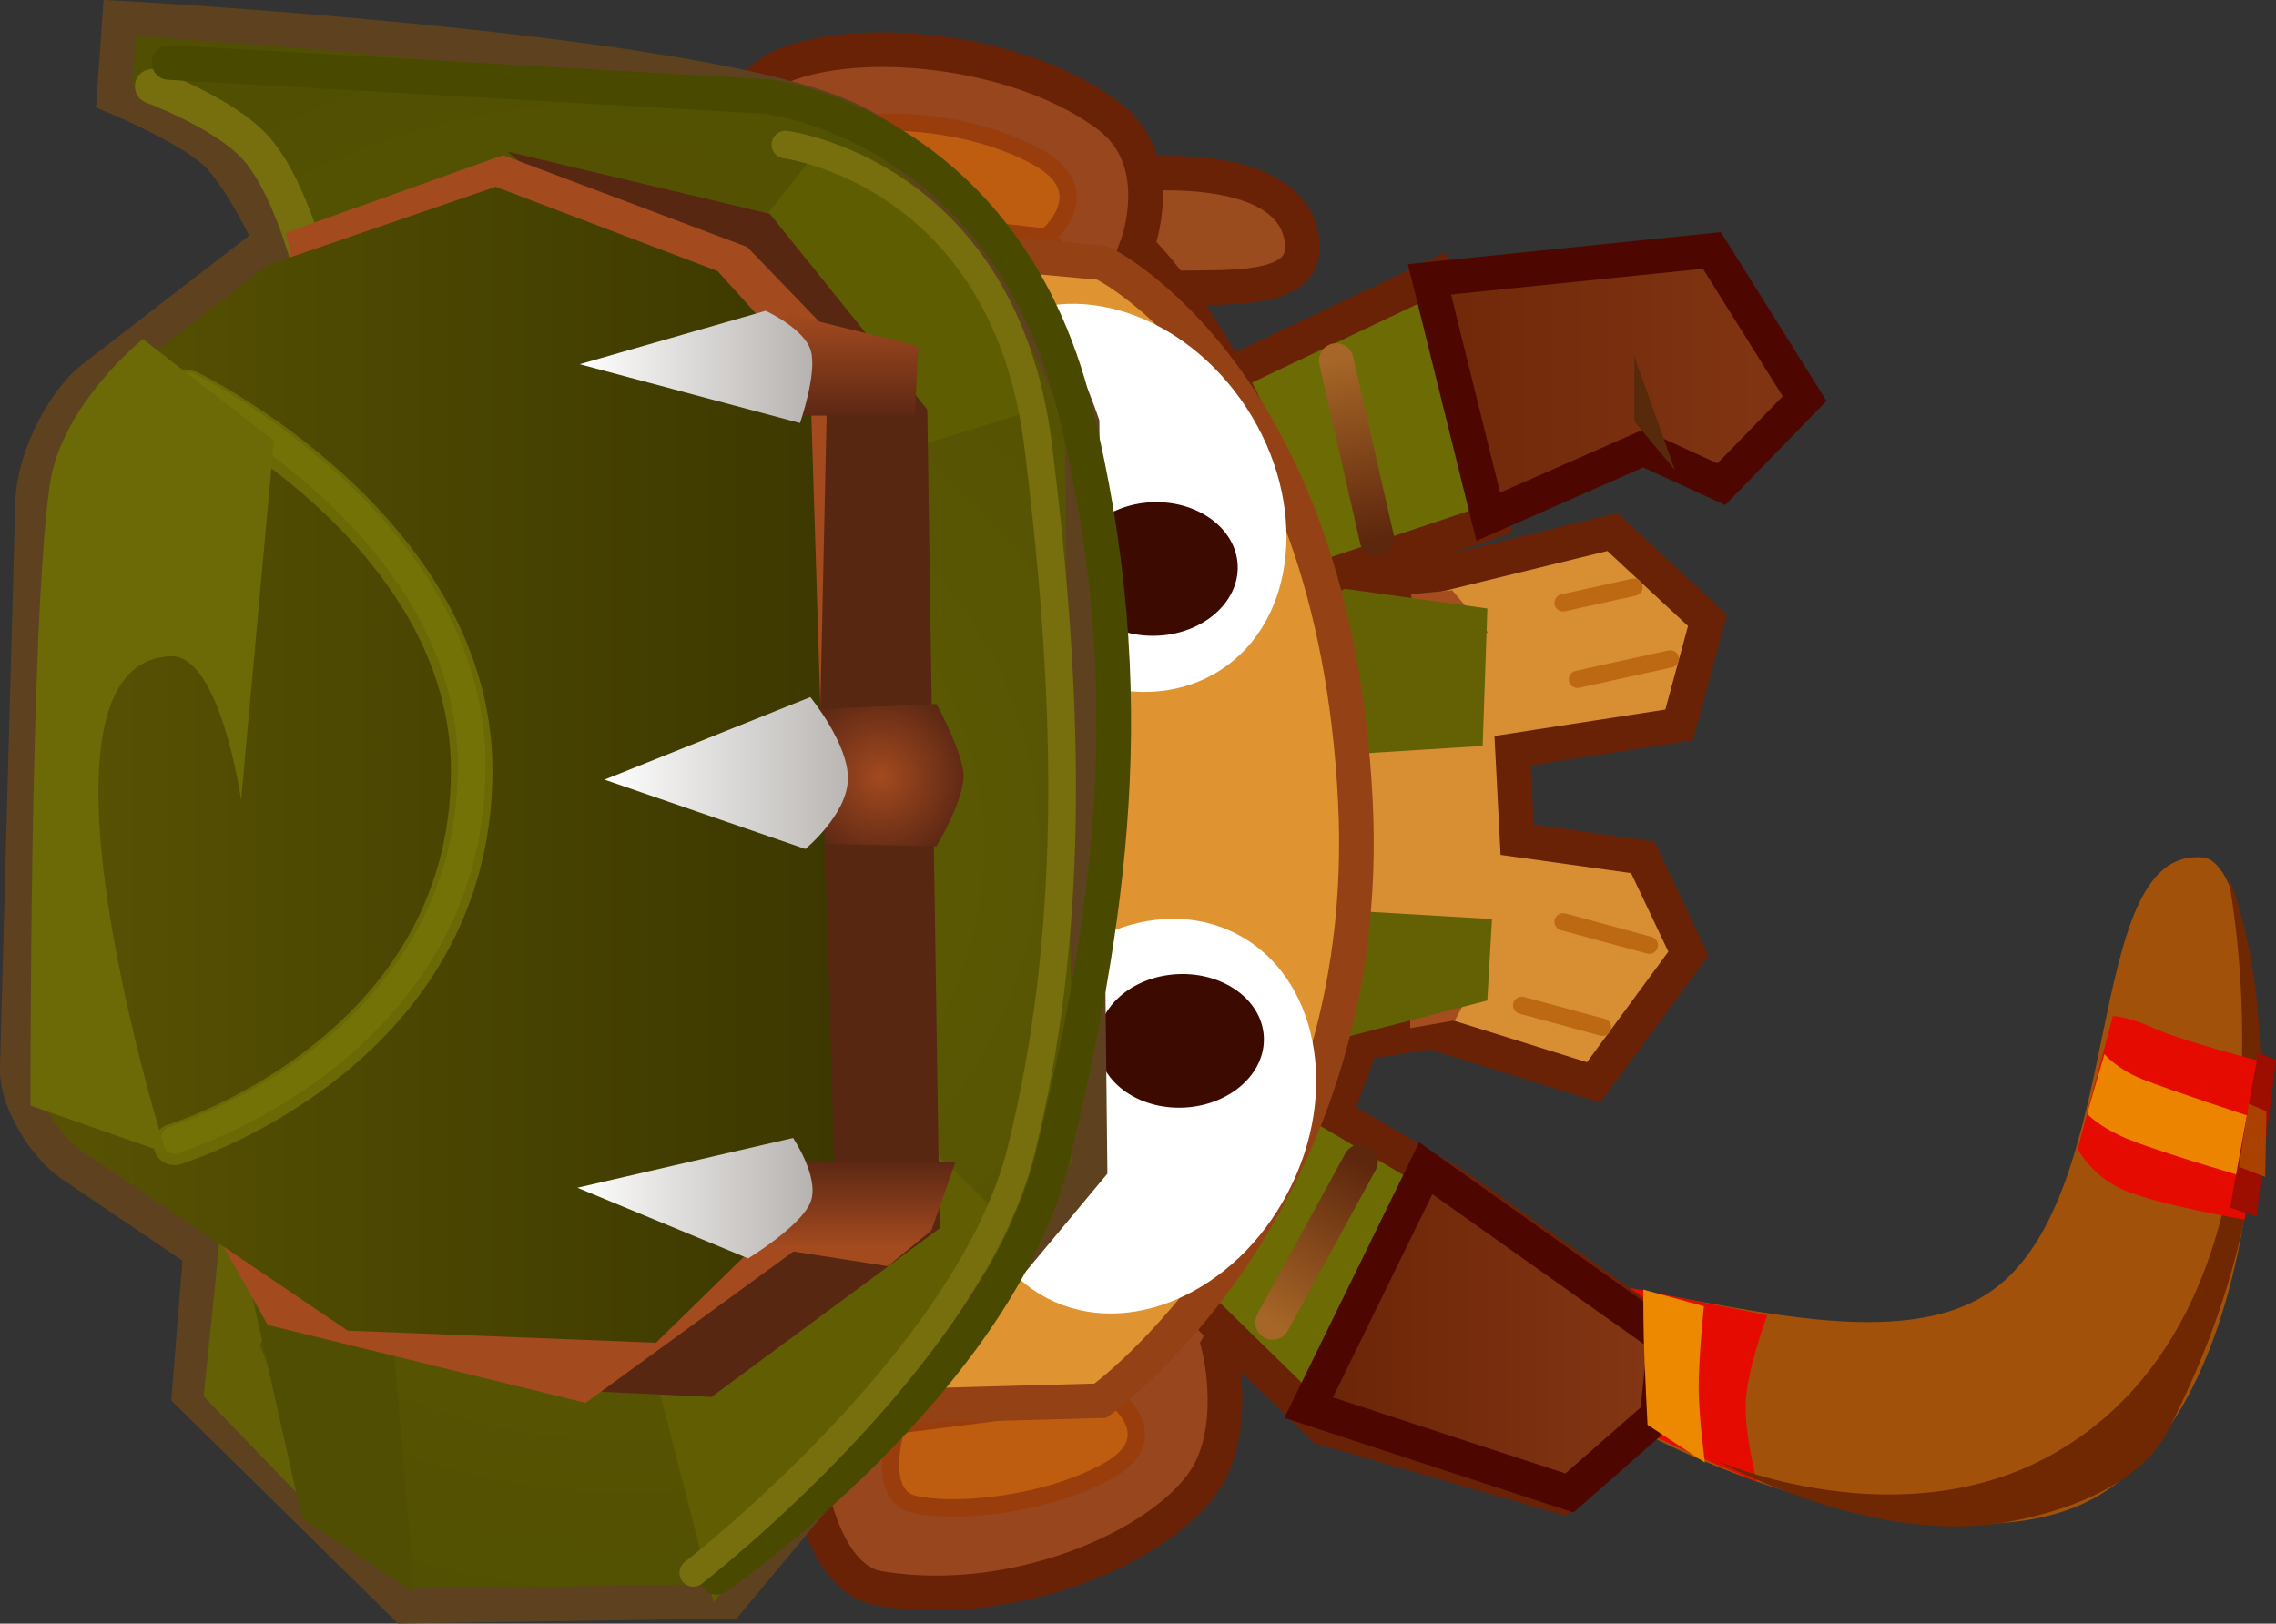 <svg version="1.1" xmlns="http://www.w3.org/2000/svg" xmlns:xlink="http://www.w3.org/1999/xlink" width="32.868" height="23.449" viewBox="0,0,32.868,23.449"><rect x="0" y="0" width="32.868" height="23.449" fill="#333333" stroke="none"/><defs><linearGradient x1="245.055" y1="176.344" x2="244.467" y2="173.763" gradientUnits="userSpaceOnUse" id="color-1"><stop offset="0" stop-color="#5d270d"/><stop offset="1" stop-color="#a66627"/></linearGradient><linearGradient x1="244.068" y1="187.774" x2="249.22" y2="187.774" gradientUnits="userSpaceOnUse" id="color-2"><stop offset="0" stop-color="#6a2407"/><stop offset="1" stop-color="#843714"/></linearGradient><linearGradient x1="245.814" y1="174.273" x2="250.585" y2="174.273" gradientUnits="userSpaceOnUse" id="color-3"><stop offset="0" stop-color="#6f2809"/><stop offset="1" stop-color="#803412"/></linearGradient><radialGradient cx="234.198" cy="180.775" r="11.955" gradientUnits="userSpaceOnUse" id="color-4"><stop offset="0" stop-color="#615e04"/><stop offset="1" stop-color="#514f02"/></radialGradient><radialGradient cx="237.892" cy="179.775" r="1.261" gradientUnits="userSpaceOnUse" id="color-5"><stop offset="0" stop-color="#a34a1f"/><stop offset="1" stop-color="#5d2814"/></radialGradient><linearGradient x1="225.652" y1="179.601" x2="237.224" y2="179.601" gradientUnits="userSpaceOnUse" id="color-6"><stop offset="0" stop-color="#585303"/><stop offset="1" stop-color="#3c3800"/></linearGradient><linearGradient x1="237.269" y1="186.557" x2="237.269" y2="185.34" gradientUnits="userSpaceOnUse" id="color-7"><stop offset="0" stop-color="#a34a1f"/><stop offset="1" stop-color="#5d2814"/></linearGradient><linearGradient x1="237.447" y1="174.558" x2="237.447" y2="173.08" gradientUnits="userSpaceOnUse" id="color-8"><stop offset="0" stop-color="#5d2814"/><stop offset="1" stop-color="#a34a1f"/></linearGradient><linearGradient x1="233.51" y1="185.669" x2="236.878" y2="185.669" gradientUnits="userSpaceOnUse" id="color-9"><stop offset="0" stop-color="#ffffff"/><stop offset="1" stop-color="#b7b3b0"/></linearGradient><linearGradient x1="233.542" y1="173.855" x2="236.878" y2="173.855" gradientUnits="userSpaceOnUse" id="color-10"><stop offset="0" stop-color="#ffffff"/><stop offset="1" stop-color="#b7b3b0"/></linearGradient><linearGradient x1="233.9" y1="179.863" x2="237.561" y2="179.863" gradientUnits="userSpaceOnUse" id="color-11"><stop offset="0" stop-color="#ffffff"/><stop offset="1" stop-color="#b7b3b0"/></linearGradient><linearGradient x1="244.818" y1="185.333" x2="243.547" y2="187.655" gradientUnits="userSpaceOnUse" id="color-12"><stop offset="0" stop-color="#5d270d"/><stop offset="1" stop-color="#a66627"/></linearGradient></defs><g transform="translate(-225.17,-168.556)"><g data-paper-data="{&quot;isPaintingLayer&quot;:true}" fill-rule="nonzero" stroke-linejoin="miter" stroke-miterlimit="10" stroke-dasharray="" stroke-dashoffset="0" style="mix-blend-mode: normal"><path d="M232.328,171.254l3.205,1.217l1.335,1.478l0.356,11.477l-2.581,2.522l-4.451,-0.174c0,0 -3.087,-2.089 -3.85,-2.605c-0.323,-0.219 -0.681,-0.8 -0.672,-1.169c0.027,-1.061 0.161,-5.992 0.221,-8.171c0.017,-0.637 0.453,-1.367 0.77,-1.612c0.567,-0.438 2.374,-1.833 2.374,-1.833z" data-paper-data="{&quot;index&quot;:null}" fill="none" stroke="#5e421f" stroke-width="1" stroke-linecap="round"/><path d="M255.361,190.219c-2.526,1.32 -8.308,-1.461 -8.299,-2.527c0.014,-1.66 4.693,0.881 6.786,-0.437c2.093,-1.318 1.334,-6.493 3.139,-6.315c1.058,0.104 1.424,7.685 -1.626,9.279z" data-paper-data="{&quot;index&quot;:null}" fill="#a2510b" stroke="#692206" stroke-width="0" stroke-linecap="round"/><path d="M249.147,189.34c-0.323,-0.159 -0.862,-0.489 -0.862,-0.489c0,0 -0.122,-0.448 -0.113,-0.791c0.011,-0.429 0.088,-0.993 0.088,-0.993l2.431,0.484c0,0 -0.296,0.788 -0.312,1.273c-0.015,0.461 0.163,1.133 0.163,1.133c0,0 -0.986,-0.417 -1.395,-0.618z" data-paper-data="{&quot;index&quot;:null}" fill="#e50b00" stroke="#000000" stroke-width="0" stroke-linecap="round"/><path d="M257.338,181.176c0,0 1.513,3.431 -0.861,8.045c-0.469,0.911 -1.824,1.253 -2.494,1.344c-1.898,0.257 -4.008,-0.907 -4.008,-0.907c0,0 2.634,1.156 4.859,-0.112c3.797,-2.164 2.504,-8.37 2.504,-8.37z" data-paper-data="{&quot;index&quot;:null}" fill="#6f2802" stroke="#000000" stroke-width="0" stroke-linecap="round"/><path d="M255.682,183.231c0,0 0.214,0.002 0.579,0.169c0.411,0.188 1.556,0.484 1.556,0.484l-0.229,2.286c0,0 -1.244,-0.208 -1.753,-0.429c-0.466,-0.202 -0.66,-0.591 -0.66,-0.591z" data-paper-data="{&quot;index&quot;:null}" fill="#e50b00" stroke="#000000" stroke-width="0" stroke-linecap="round"/><path d="M255.56,183.78c0,0 0.178,0.214 0.545,0.361c0.412,0.165 1.537,0.532 1.537,0.532l0.031,0.906c0,0 -1.209,-0.35 -1.719,-0.55c-0.466,-0.183 -0.643,-0.387 -0.643,-0.387z" data-paper-data="{&quot;index&quot;:null}" fill="#ec8400" stroke="#000000" stroke-width="0" stroke-linecap="round"/><path d="M244.436,184.679l0.4,-1.067l0.867,-0.133" data-paper-data="{&quot;index&quot;:null}" fill="none" stroke="#692206" stroke-width="0.5" stroke-linecap="round"/><path d="M244.326,182.985c0,0 0.306,-1.814 0.373,-3.004c0.067,-1.19 -0.531,-2.694 -0.531,-2.694l4.286,-1.048l1.374,1.278l-0.41,1.509l-2.405,0.372l0.066,1.285l1.814,0.254l0.66,1.391l-1.37,1.861l-3.856,-1.204z" data-paper-data="{&quot;index&quot;:null}" fill="#d88e33" stroke="#692206" stroke-width="0.5" stroke-linecap="round"/><path d="M248.313,183.392l-1.168,-0.317" data-paper-data="{&quot;index&quot;:null}" fill="none" stroke="#bd6914" stroke-width="0.25" stroke-linecap="round"/><path d="M248.988,182.207l-1.245,-0.338" data-paper-data="{&quot;index&quot;:null}" fill="none" stroke="#bd6914" stroke-width="0.25" stroke-linecap="round"/><path d="M245.535,183.405v-0.882h1.059l-0.414,0.77z" fill="#a44d1f" stroke="none" stroke-width="0" stroke-linecap="butt"/><path d="M245.688,178.009l-0.141,-0.871l0.594,-0.057l0.517,0.608z" fill="#a44d1f" stroke="none" stroke-width="0" stroke-linecap="butt"/><path d="M242.701,184.027l-0.114,-7.244l4.062,0.561l-0.068,1.985l-2.162,0.135v2.23l2.297,0.135l-0.068,1.177z" data-paper-data="{&quot;index&quot;:null}" fill="#636104" stroke="#b0652b" stroke-width="0" stroke-linecap="butt"/><path d="M247.951,178.367l1.339,-0.295" data-paper-data="{&quot;index&quot;:null}" fill="none" stroke="#bd6914" stroke-width="0.25" stroke-linecap="round"/><path d="M248.767,177.036l-1.024,0.226" data-paper-data="{&quot;index&quot;:null}" fill="none" stroke="#bd6914" stroke-width="0.25" stroke-linecap="round"/><path d="M242.637,174.096l3.238,-1.537l0.838,3.528l-3.233,1.084" data-paper-data="{&quot;index&quot;:null}" fill="#6d6b03" stroke="#692206" stroke-width="0.5" stroke-linecap="round"/><path d="M245.055,176.344l-0.588,-2.581" data-paper-data="{&quot;index&quot;:null}" fill="none" stroke="url(#color-1)" stroke-width="0.5" stroke-linecap="round"/><path d="M239.451,172.836c0,0 0.806,-1.382 1.181,-1.595c0.296,-0.168 3.272,-0.579 3.345,0.856c0.045,0.89 -1.82,0.483 -2.351,0.683c-0.586,0.221 -0.723,0.923 -0.723,0.923" data-paper-data="{&quot;index&quot;:null}" fill="#9b4c1e" stroke="#692206" stroke-width="0.5" stroke-linecap="round"/><path d="M236.83,189.838l-6.889,-0.027l-0.319,-17.746l6.148,-0.299c0,0 -0.413,-1.869 0.8,-2.296c1.213,-0.427 3.409,-0.151 4.613,0.763c0.874,0.663 0.404,1.885 0.404,1.885c0,0 2.556,2.397 3.033,7.88c0.36,4.145 -1.853,7.985 -1.853,7.985c0,0 0.276,1.046 -0.123,1.822c-0.502,0.976 -2.705,2.035 -4.781,1.69c-0.829,-0.138 -1.032,-1.656 -1.032,-1.656z" data-paper-data="{&quot;index&quot;:null}" fill="#97461e" stroke="#692206" stroke-width="0.5" stroke-linecap="round"/><path d="M243.528,184.107l2.668,1.578l2.897,2.054l-0.039,1.215l-1.332,1.218l-3.448,-0.999l-2.396,-2.34" data-paper-data="{&quot;index&quot;:null}" fill="#6d6b03" stroke="#692206" stroke-width="0.5" stroke-linecap="round"/><path d="M244.068,188.886l1.692,-3.457l3.459,2.453l-0.118,1.124l-1.267,1.112z" data-paper-data="{&quot;index&quot;:null}" fill="url(#color-2)" stroke="#4e0700" stroke-width="0.5" stroke-linecap="round"/><path d="M249.892,172.173l1.339,2.14l-1.203,1.236l-1.127,-0.516l-2.239,0.986l-0.849,-3.429z" data-paper-data="{&quot;index&quot;:null}" fill="url(#color-3)" stroke="#4e0700" stroke-width="0.5" stroke-linecap="round"/><path d="M240.279,171.982l-3.145,-0.354c0,0 -0.328,-1.086 0.246,-1.239c0.574,-0.153 1.846,-0.072 2.769,0.435c0.923,0.507 0.13,1.158 0.13,1.158z" data-paper-data="{&quot;index&quot;:null}" fill="#be5d10" stroke="#9a3d0c" stroke-width="0.25" stroke-linecap="round"/><path d="M241.261,188.739c0,0 0.795,0.586 -0.124,1.078c-0.92,0.491 -2.19,0.595 -2.764,0.465c-0.574,-0.129 -0.252,-1.145 -0.252,-1.145l3.14,-0.398z" data-paper-data="{&quot;index&quot;:null}" fill="#be5d10" stroke="#9a3d0c" stroke-width="0.25" stroke-linecap="round"/><path d="M236.472,171.928l4.615,0.423c0,0 3.346,1.615 3.656,7.774c0.292,5.804 -3.681,8.661 -3.681,8.661l-2.824,0.078c0,0 -1.286,-0.092 -1.427,-2.699c-0.148,-2.729 3.299,-6.051 3.299,-6.051c0,0 -3.717,-3.518 -4.117,-5.926c-0.148,-0.89 0.479,-2.262 0.479,-2.262z" data-paper-data="{&quot;index&quot;:null}" fill="#df9431" stroke="#954116" stroke-width="0.5" stroke-linecap="round"/><path d="M243.034,182.047c1.164,0.607 1.494,2.276 0.736,3.728c-0.757,1.452 -2.315,2.137 -3.479,1.53c-1.164,-0.607 -1.494,-2.276 -0.736,-3.728c0.757,-1.452 2.315,-2.137 3.479,-1.53z" data-paper-data="{&quot;index&quot;:null}" fill="#ffffff" stroke="#954116" stroke-width="0" stroke-linecap="butt"/><path d="M242.175,182.625c0.662,-0.032 1.22,0.373 1.246,0.905c0.026,0.532 -0.49,0.99 -1.152,1.022c-0.662,0.032 -1.22,-0.373 -1.246,-0.905c-0.026,-0.532 0.49,-0.99 1.152,-1.022z" data-paper-data="{&quot;index&quot;:null}" fill="#3d0a00" stroke="none" stroke-width="0" stroke-linecap="butt"/><path d="M239.19,177.045c-0.895,-1.372 -0.728,-3.065 0.371,-3.782c1.1,-0.717 2.716,-0.186 3.611,1.185c0.895,1.372 0.728,3.065 -0.371,3.782c-1.1,0.717 -2.716,0.186 -3.611,-1.185z" data-paper-data="{&quot;index&quot;:null}" fill="#ffffff" stroke="#954116" stroke-width="0" stroke-linecap="butt"/><path d="M240.645,176.832c-0.026,-0.532 0.49,-0.99 1.152,-1.022c0.662,-0.032 1.22,0.373 1.246,0.905c0.026,0.532 -0.49,0.99 -1.152,1.022c-0.662,0.032 -1.22,-0.373 -1.246,-0.905z" data-paper-data="{&quot;index&quot;:null}" fill="#3d0a00" stroke="none" stroke-width="0" stroke-linecap="butt"/><path d="M229.213,172.297c0,0 -0.5,-1.112 -0.907,-1.512c-0.39,-0.383 -1.488,-0.839 -1.488,-0.839l0.08,-1.128c0,0 7.809,0.424 10.266,1.349c2.457,0.925 3.632,4.502 3.632,4.502l0.115,10.748l-5.223,6.266l-4.67,0.069l-3.116,-3.066z" data-paper-data="{&quot;index&quot;:null}" fill="url(#color-4)" stroke="#5e421f" stroke-width="0.5" stroke-linecap="round"/><path d="M228.111,188.722l0.27,-2.635h1.554l-1.014,1.892l1.081,2.703z" fill="#636005" stroke="#000000" stroke-width="0" stroke-linecap="round"/><path d="M229.53,190.479l-0.878,-3.919l2.095,0.135l0.405,4.865z" fill="#504e02" stroke="#000000" stroke-width="0" stroke-linecap="round"/><path d="M235.476,191.695l-1.216,-4.73l3.108,-3.041l2.5,2.432z" fill="#605d03" stroke="#000000" stroke-width="0" stroke-linecap="round"/><path d="M240.138,174.465l-3.243,1.014l-1.486,-2.77l1.554,-1.959c0,0 1.737,0.684 2.226,1.287c0.479,0.591 0.95,2.429 0.95,2.429z" fill="#5e5d01" stroke="#000000" stroke-width="0" stroke-linecap="round"/><path d="M227.368,169.803c0,0 1.031,0.382 1.486,0.878c0.455,0.497 0.743,1.554 0.743,1.554" fill="none" stroke="#776e0d" stroke-width="0.5" stroke-linecap="round"/><path d="M233.575,188.644l2.671,-2.087l0.445,-12.347l-4.192,-3.464l3.788,0.898l2.274,2.827l0.178,11.825l-3.294,2.435z" data-paper-data="{&quot;index&quot;:null}" fill="#572712" stroke="#000000" stroke-width="0" stroke-linecap="round"/><path d="M227.61,169.459l8.635,0.491c0,0 3.429,0.383 4.451,4.521c1.022,4.138 0.472,7.449 -0.313,10.754c-0.786,3.305 -4.865,6.11 -4.865,6.11" data-paper-data="{&quot;index&quot;:null}" fill="none" stroke="#494a00" stroke-width="0.5" stroke-linecap="round"/><path d="M236.512,170.645c0,0 3.157,0.393 3.65,4.347c0.492,3.954 0.501,7.152 -0.244,10.173c-0.746,3.021 -4.736,6.107 -4.736,6.107" data-paper-data="{&quot;index&quot;:null}" fill="none" stroke="#776e0d" stroke-width="0.4" stroke-linecap="round"/><path d="M228.364,186.498l5.074,1.015l2.275,-1.913l0.474,-10.695l-2.37,-2.695l-4.404,0.289l-0.112,-0.583l3.133,-1.119l3.525,1.325l1.175,1.218l-0.284,13.129l-3.223,2.348l-4.591,-1.125z" data-paper-data="{&quot;index&quot;:null}" fill="#a34a1f" stroke="#000000" stroke-width="0" stroke-linecap="round"/><path d="M238.694,180.779l-2.093,-0.048v-1.913l2.093,-0.095c0,0 0.391,0.716 0.391,1.045c0,0.355 -0.391,1.011 -0.391,1.011z" data-paper-data="{&quot;index&quot;:null}" fill="url(#color-5)" stroke="none" stroke-width="0" stroke-linecap="butt"/><path d="M232.328,171.254l3.205,1.217l1.335,1.478l0.356,11.477l-2.581,2.522l-4.451,-0.174c0,0 -3.087,-2.089 -3.85,-2.605c-0.323,-0.219 -0.681,-0.8 -0.672,-1.169c0.027,-1.061 0.161,-5.992 0.221,-8.171c0.017,-0.637 0.453,-1.367 0.77,-1.612c0.567,-0.438 2.374,-1.833 2.374,-1.833z" data-paper-data="{&quot;index&quot;:null}" fill="url(#color-6)" stroke="#5e421f" stroke-width="0" stroke-linecap="round"/><path d="M227.895,174.204c0,0 4.09,1.999 4.087,5.484c-0.004,4.089 -4.295,5.396 -4.295,5.396" data-paper-data="{&quot;index&quot;:null}" fill="none" stroke="#6b6806" stroke-width="0.6" stroke-linecap="round"/><path d="M227.895,174.137c0,0 4.09,1.999 4.087,5.484c-0.004,4.089 -4.295,5.396 -4.295,5.396" data-paper-data="{&quot;index&quot;:null}" fill="none" stroke="#737207" stroke-width="0.4" stroke-linecap="round"/><path d="M237.991,186.843l-1.835,-0.286v-1.217h2.811l-0.347,0.986z" data-paper-data="{&quot;index&quot;:null}" fill="url(#color-7)" stroke="none" stroke-width="0" stroke-linecap="butt"/><path d="M238.381,174.558h-1.869v-1.478l1.918,0.477z" data-paper-data="{&quot;index&quot;:null}" fill="url(#color-8)" stroke="none" stroke-width="0" stroke-linecap="butt"/><path d="M235.974,186.73l-2.465,-1.02l3.114,-0.719c0,0 0.385,0.571 0.254,0.92c-0.13,0.349 -0.904,0.82 -0.904,0.82z" data-paper-data="{&quot;index&quot;:null}" fill="url(#color-9)" stroke="#000000" stroke-width="0" stroke-linecap="round"/><path d="M236.878,173.617c0.098,0.32 -0.155,1.049 -0.155,1.049l-3.181,-0.85l2.685,-0.771c0,0 0.553,0.252 0.651,0.572z" data-paper-data="{&quot;index&quot;:null}" fill="url(#color-10)" stroke="#000000" stroke-width="0" stroke-linecap="round"/><path d="M237.415,179.816c-0.016,0.509 -0.614,1.001 -0.614,1.001l-2.901,-1.001l2.972,-1.192c0,0 0.559,0.683 0.543,1.192z" data-paper-data="{&quot;index&quot;:null}" fill="url(#color-11)" stroke="#000000" stroke-width="0" stroke-linecap="round"/><path d="M258.038,183.864l-0.281,2.261l-0.382,-0.127l0.407,-2.239z" data-paper-data="{&quot;index&quot;:null}" fill="#9d0d00" stroke="#000000" stroke-width="0" stroke-linecap="round"/><path d="M257.9,184.605l-0.018,0.949l-0.379,-0.146l0.141,-0.91z" data-paper-data="{&quot;index&quot;:null}" fill="#ab4100" stroke="#000000" stroke-width="0" stroke-linecap="round"/><path d="M248.962,189.134c0,0 -0.047,-0.941 -0.054,-1.248c-0.008,-0.384 -0.007,-0.705 -0.007,-0.705l0.875,0.24c0,0 -0.083,0.801 -0.075,1.236c0.008,0.412 0.089,1.022 0.089,1.022z" data-paper-data="{&quot;index&quot;:null}" fill="#ed8900" stroke="#000000" stroke-width="0" stroke-linecap="round"/><path d="M225.611,184.523c0,0 -0.017,-6.953 0.28,-8.975c0.168,-1.149 1.342,-2.096 1.342,-2.096l1.892,1.467l-0.473,5.188c0,0 -0.302,-2.096 -1.014,-2.073c-2.315,0.076 -0.068,7.175 -0.068,7.175z" fill="#6c6a06" stroke="#692206" stroke-width="0" stroke-linecap="round"/><path d="M243.547,187.655l1.271,-2.322" fill="none" stroke="url(#color-12)" stroke-width="0.5" stroke-linecap="round"/><path d="M248.771,174.641v-0.941l0.588,1.647" fill="#562a0b" stroke="#4e0700" stroke-width="0" stroke-linecap="round"/></g></g></svg>